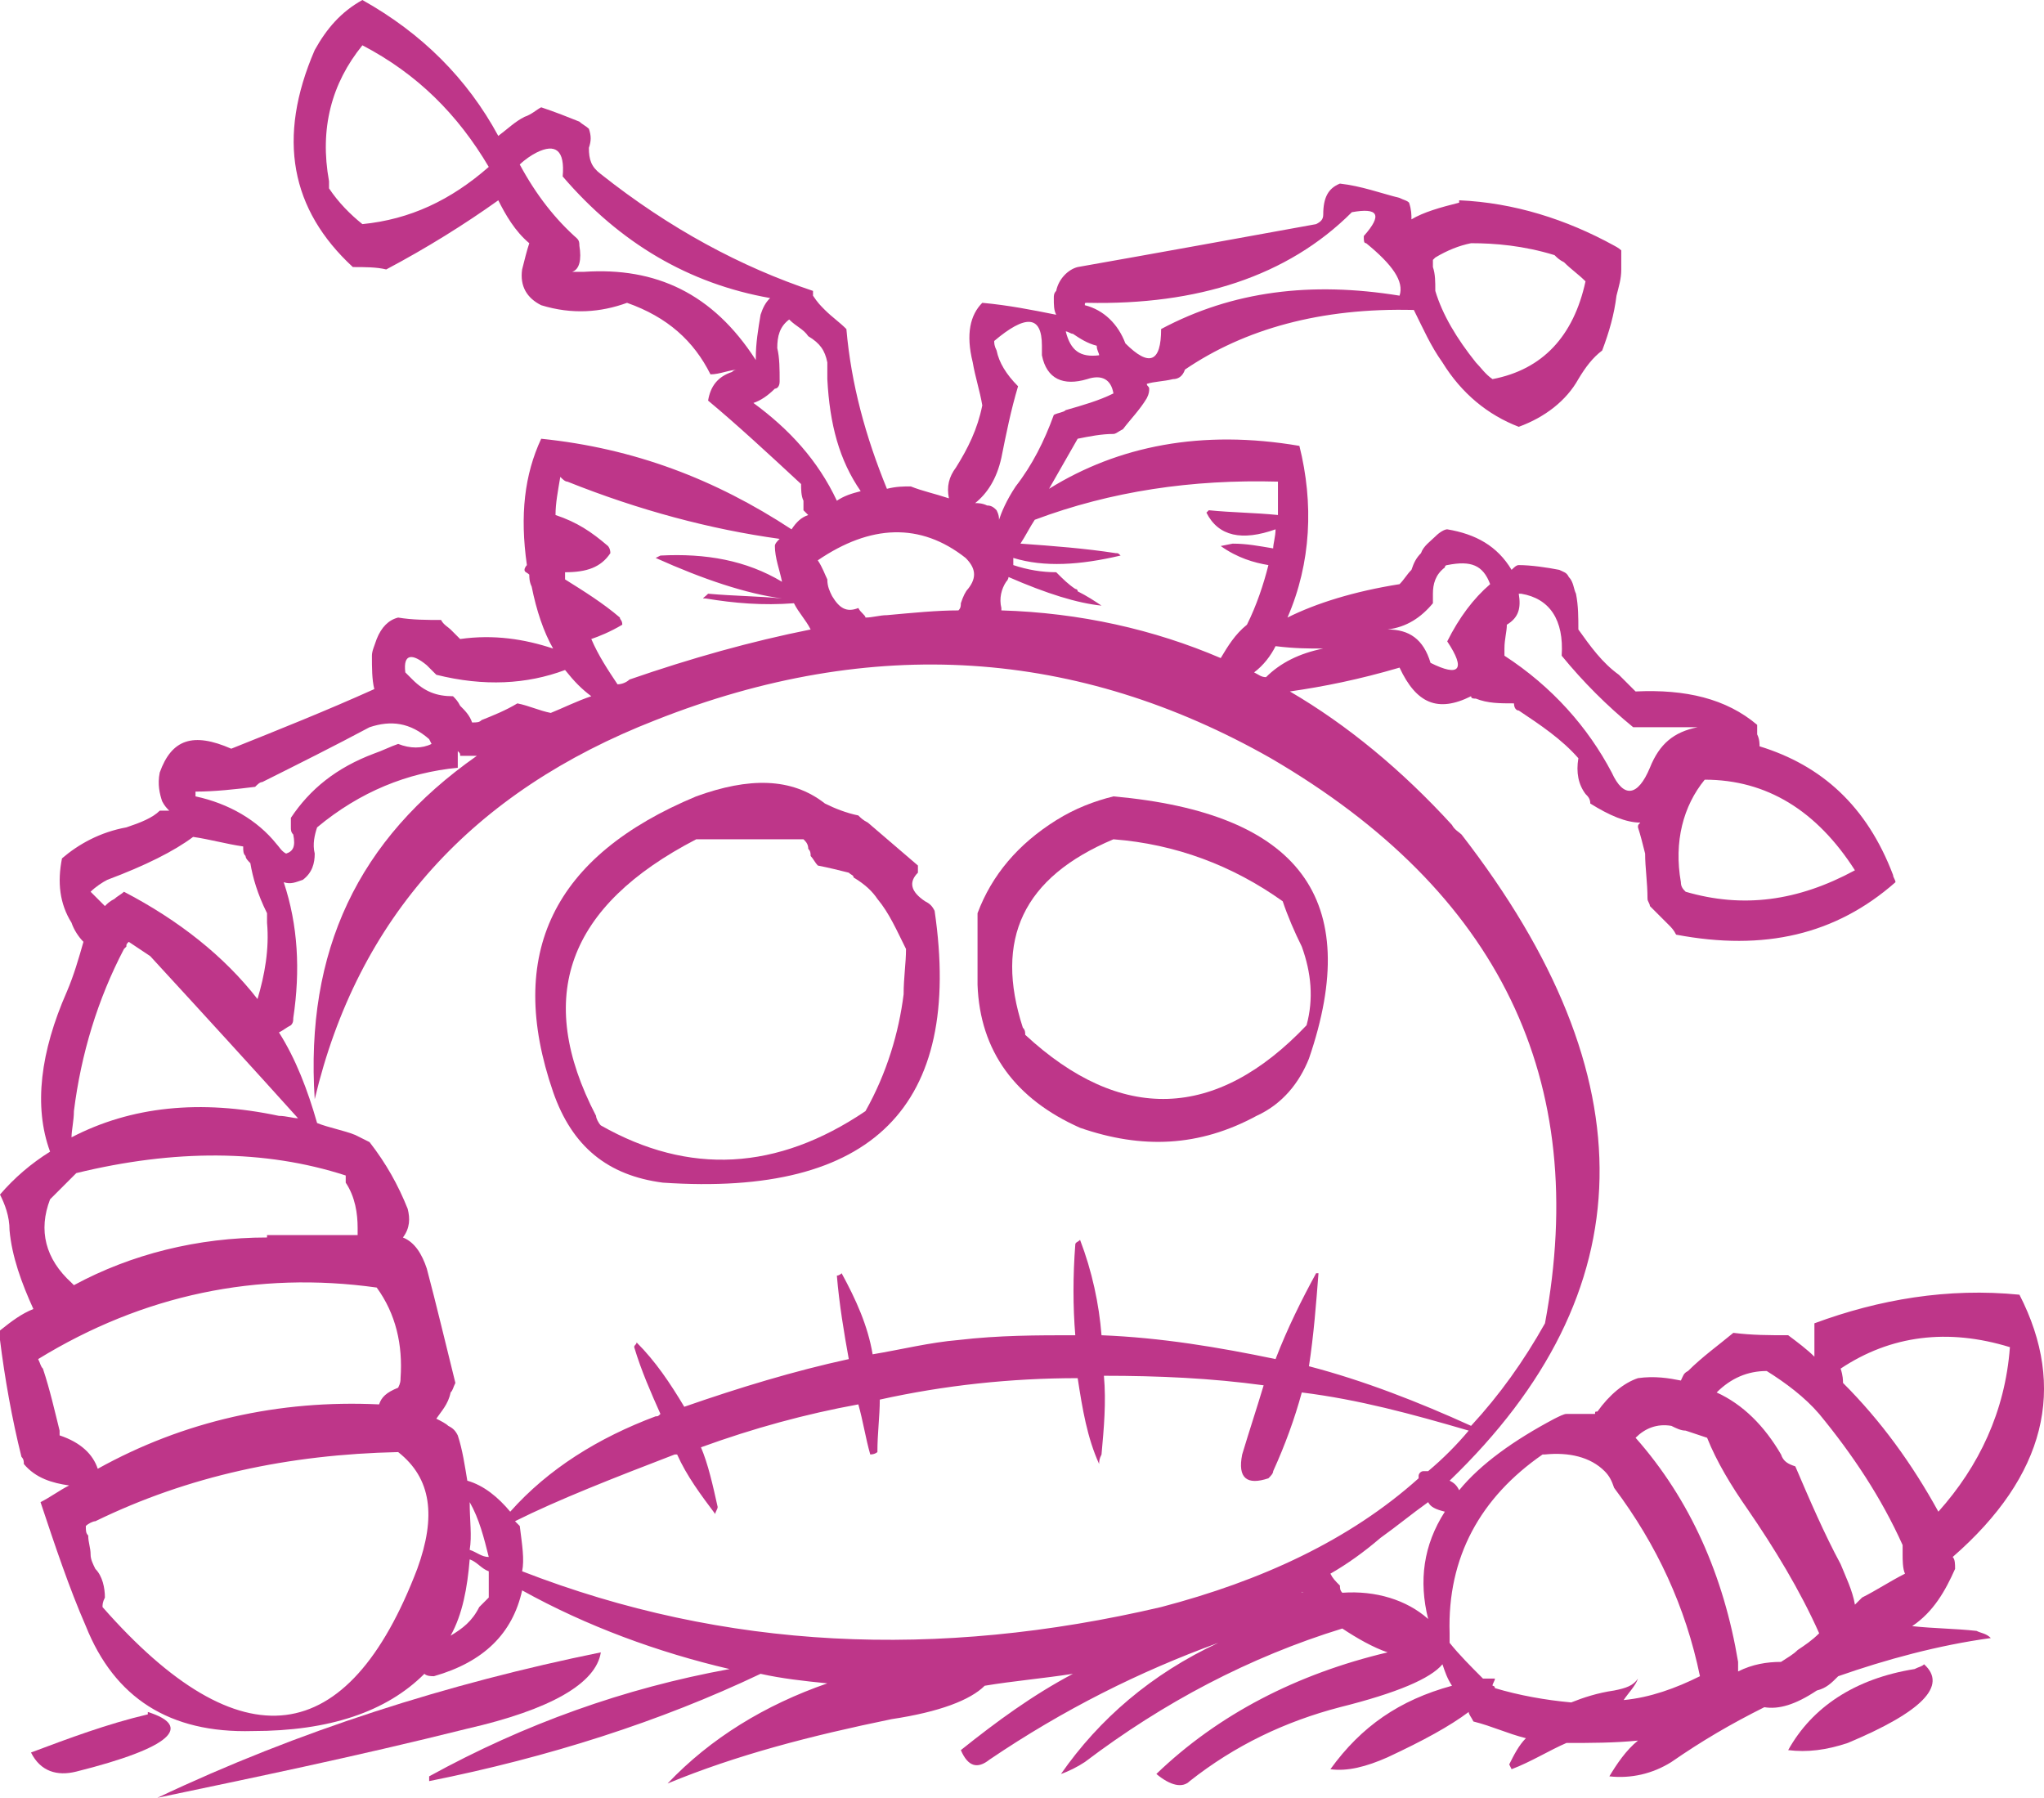 <?xml version="1.0" encoding="iso-8859-1"?>
<!-- Generator: Adobe Illustrator 12.0.1, SVG Export Plug-In . SVG Version: 6.00 Build 51448)  -->
<!DOCTYPE svg PUBLIC "-//W3C//DTD SVG 1.1//EN" "http://www.w3.org/Graphics/SVG/1.1/DTD/svg11.dtd">
<svg  version="1.1" id="Layer_1" xmlns="http://www.w3.org/2000/svg" xmlns:xlink="http://www.w3.org/1999/xlink" width="85.73" height="75.4" viewBox="0 0 85.73 75.4"
	 style="overflow:visible;enable-background:new 0 0 85.73 75.4;" xml:space="preserve">
<g>
	<path style="fill:#BE3689;" d="M73.8,31.3c0-0.1,0-0.3-0.1-0.5c0-0.1,0-0.2,0-0.4c-1.3-1.1-3-1.5-5.1-1.4c-0.2-0.2-0.4-0.4-0.7-0.7
		c-0.7-0.5-1.2-1.2-1.7-1.9c0-0.5,0-1-0.1-1.5c-0.1-0.2-0.1-0.5-0.3-0.7c-0.1-0.2-0.2-0.2-0.4-0.3c-0.5-0.1-1.2-0.2-1.7-0.2
		c-0.1,0-0.2,0.1-0.3,0.2c-0.6-1-1.5-1.5-2.7-1.7c-0.1,0-0.3,0.1-0.5,0.3c-0.2,0.2-0.5,0.4-0.6,0.7c-0.2,0.2-0.3,0.4-0.4,0.7
		c-0.2,0.2-0.3,0.4-0.5,0.6c-1.9,0.3-3.5,0.8-4.7,1.4c1-2.3,1.1-4.8,0.5-7.2c-4.1-0.7-7.6,0-10.5,1.8c0.4-0.7,0.8-1.4,1.2-2.1
		c0.5-0.1,1-0.2,1.5-0.2c0.1,0,0.2-0.1,0.4-0.2c0.3-0.4,0.7-0.8,1-1.3c0.1-0.2,0.1-0.3,0.1-0.4s-0.1-0.1-0.1-0.2
		c0.3-0.1,0.7-0.1,1.1-0.2c0.2,0,0.4-0.1,0.5-0.4c2.5-1.7,5.7-2.6,9.6-2.5c0.4,0.8,0.7,1.5,1.2,2.2c0.8,1.3,1.9,2.2,3.2,2.7
		c1.1-0.4,2-1.1,2.5-2c0.3-0.5,0.6-0.9,1-1.2c0.3-0.8,0.5-1.5,0.6-2.3c0.1-0.4,0.2-0.7,0.2-1.1c0-0.3,0-0.5,0-0.8
		c-0.1-0.1-0.3-0.2-0.3-0.2c-2-1.1-4.2-1.8-6.5-1.9c0,0.1,0,0.1,0,0.1c-0.8,0.2-1.5,0.4-2,0.7c0-0.2,0-0.4-0.1-0.7
		c-0.1-0.1-0.2-0.1-0.4-0.2c-0.8-0.2-1.6-0.5-2.5-0.6c-0.5,0.2-0.7,0.6-0.7,1.3c0,0.2-0.1,0.3-0.3,0.4c-3.3,0.6-6.6,1.2-10,1.8
		c-0.4,0.1-0.8,0.5-0.9,1c-0.1,0.1-0.1,0.2-0.1,0.3c0,0.3,0,0.5,0.1,0.7c-1-0.2-2-0.4-3.1-0.5c-0.5,0.5-0.7,1.3-0.4,2.5
		c0.1,0.6,0.3,1.2,0.4,1.8c-0.2,1-0.6,1.8-1.1,2.6c-0.3,0.4-0.4,0.8-0.3,1.3c-0.6-0.2-1.1-0.3-1.6-0.5c-0.3,0-0.6,0-1,0.1
		c-0.9-2.2-1.5-4.4-1.7-6.7c-0.3-0.3-0.6-0.5-0.9-0.8c-0.2-0.2-0.3-0.3-0.5-0.6c0,0,0-0.1,0-0.2c-3-1-6-2.6-8.9-4.9
		c-0.4-0.3-0.5-0.6-0.5-1.1c0.1-0.3,0.1-0.5,0-0.8c-0.1-0.1-0.3-0.2-0.4-0.3c-0.5-0.2-1-0.4-1.6-0.6c-0.2,0.1-0.4,0.3-0.7,0.4
		c-0.4,0.2-0.7,0.5-1.1,0.8c-1.3-2.4-3.2-4.3-5.7-5.7c-0.9,0.5-1.5,1.2-2,2.1c-1.6,3.7-1,6.7,1.6,9.1c0.5,0,1,0,1.4,0.1
		c1.7-0.9,3.3-1.9,4.7-2.9c0.3,0.6,0.7,1.3,1.3,1.8c-0.1,0.3-0.2,0.7-0.3,1.1c-0.1,0.7,0.2,1.2,0.8,1.5c1.3,0.4,2.5,0.3,3.6-0.1
		c1.7,0.6,2.8,1.6,3.5,3c0.4,0,0.8-0.2,1.2-0.2c-0.1,0-0.2,0-0.3,0.1c-0.6,0.2-0.9,0.6-1,1.2c1.2,1,2.5,2.2,3.9,3.5
		c0,0.2,0,0.5,0.1,0.7c0,0.2,0,0.3,0,0.4c0.1,0.1,0.1,0.1,0.2,0.2c-0.3,0.1-0.5,0.3-0.7,0.6c-3.2-2.1-6.6-3.4-10.5-3.8
		c-0.7,1.5-0.9,3.2-0.6,5.3c0,0-0.1,0.1-0.1,0.2c0,0.1,0.1,0.1,0.2,0.2c0,0.1,0,0.3,0.1,0.5c0.2,1,0.5,1.9,0.9,2.6
		c-1.2-0.4-2.5-0.6-3.9-0.4c-0.1-0.1-0.2-0.2-0.4-0.4c-0.1-0.1-0.3-0.2-0.4-0.4c-0.6,0-1.2,0-1.8-0.1c-0.4,0.1-0.7,0.4-0.9,0.9
		c-0.1,0.3-0.2,0.5-0.2,0.7c0,0.5,0,1,0.1,1.4c-2,0.9-4,1.7-6,2.5c-1.6-0.7-2.5-0.4-3,1c-0.1,0.5,0,0.9,0.1,1.2
		C6.9,33.8,7,33.9,7.1,34c-0.2,0-0.3,0-0.4,0c-0.3,0.3-0.8,0.5-1.4,0.7c-1.1,0.2-2,0.7-2.7,1.3c-0.2,1-0.1,1.9,0.4,2.7
		c0.1,0.3,0.3,0.6,0.5,0.8c-0.2,0.7-0.4,1.4-0.7,2.1c-1.1,2.5-1.4,4.8-0.7,6.7c-0.8,0.5-1.5,1.1-2.1,1.8c0.2,0.4,0.4,0.9,0.4,1.5
		c0.1,1.1,0.5,2.2,1,3.3c-0.5,0.2-0.9,0.5-1.4,0.9c0,0.1,0,0.2,0,0.4c0.2,1.6,0.5,3.3,0.9,4.9C1,61.2,1,61.3,1,61.4
		c0.5,0.6,1.2,0.8,1.9,0.9c-0.4,0.2-0.8,0.5-1.2,0.7c0.6,1.8,1.2,3.6,1.9,5.2c1.2,3,3.5,4.5,7,4.4c3.2,0,5.6-0.8,7.2-2.4
		c0.1,0.1,0.3,0.1,0.4,0.1c2.1-0.6,3.3-1.8,3.7-3.6c2.7,1.5,5.7,2.6,8.7,3.3c-4.4,0.8-8.6,2.3-12.6,4.5v0.2c5-1,9.7-2.5,13.9-4.5
		c0.9,0.2,1.8,0.3,2.8,0.4c-2.6,0.9-4.9,2.3-6.7,4.2c2.9-1.2,6-2,9.4-2.7c2-0.3,3.3-0.8,3.9-1.4c1.2-0.2,2.4-0.3,3.7-0.5
		c-1.7,0.9-3.2,2-4.7,3.2c0.3,0.7,0.7,0.8,1.2,0.4c3.1-2.1,6.3-3.7,9.6-4.9c-2.8,1.3-5,3.2-6.6,5.5c0.3-0.1,0.7-0.3,1-0.5
		c3.3-2.5,6.9-4.4,10.8-5.6c0.6,0.4,1.3,0.8,1.9,1c-3.8,0.9-7.1,2.6-9.7,5.1c0.6,0.5,1.1,0.6,1.4,0.3c1.9-1.5,4-2.5,6.3-3.1
		c2.4-0.6,3.8-1.2,4.3-1.8c0.1,0.3,0.2,0.6,0.4,0.9c-2.2,0.6-3.8,1.7-5.1,3.5c0.7,0.1,1.5-0.1,2.4-0.5c1.5-0.7,2.6-1.3,3.4-1.9
		c0,0.1,0.1,0.2,0.2,0.4c0.8,0.2,1.4,0.5,2.2,0.7c-0.3,0.3-0.5,0.7-0.7,1.1l0.1,0.2c0.8-0.3,1.6-0.8,2.3-1.1c1,0,2,0,3-0.1
		c-0.5,0.4-0.9,1-1.2,1.5c0.9,0.1,1.8-0.1,2.6-0.6c1.3-0.9,2.5-1.6,3.9-2.3c0.6,0.1,1.3-0.1,2.2-0.7c0.4-0.1,0.6-0.3,0.9-0.6
		c2-0.7,4.2-1.3,6.4-1.6c-0.2-0.2-0.4-0.2-0.6-0.3c-0.9-0.1-1.8-0.1-2.7-0.2c0.9-0.6,1.4-1.5,1.8-2.4c0-0.2,0-0.4-0.1-0.5
		c3.9-3.4,4.8-7.1,2.8-11c-3-0.3-5.9,0.2-8.6,1.2c0,0.3,0,0.5,0,0.8c0,0.2,0,0.4,0,0.6c-0.3-0.3-0.7-0.6-1.1-0.9
		c-0.8,0-1.5,0-2.3-0.1c-0.6,0.5-1.3,1-1.9,1.6c-0.2,0.1-0.2,0.2-0.3,0.4c-0.5-0.1-1.1-0.2-1.8-0.1c-0.6,0.2-1.2,0.7-1.7,1.4
		c-0.1,0-0.1,0-0.1,0.1c-0.4,0-0.8,0-1.2,0c-0.1,0-0.3,0.1-0.5,0.2c-1.7,0.9-3.1,1.9-4,3c-0.1-0.2-0.2-0.3-0.4-0.4
		c8.2-7.9,8.4-16.9,0.5-27.1c-0.1-0.1-0.3-0.2-0.4-0.4c-2.1-2.3-4.4-4.2-6.8-5.6c1.4-0.2,2.9-0.5,4.6-1c0.7,1.5,1.6,1.9,3,1.2
		c0,0.1,0.1,0.1,0.2,0.1c0.5,0.2,1,0.2,1.6,0.2c0,0.2,0.1,0.3,0.2,0.3c0.9,0.6,1.8,1.2,2.5,2c-0.1,0.6,0,1.1,0.3,1.5
		c0.1,0.1,0.2,0.2,0.2,0.4c0.8,0.5,1.5,0.8,2.1,0.8c-0.1,0.1-0.1,0.1-0.1,0.2c0.1,0.3,0.2,0.7,0.3,1.1c0,0.6,0.1,1.2,0.1,1.9
		c0,0.1,0.1,0.2,0.1,0.3c0.3,0.3,0.5,0.5,0.8,0.8c0.1,0.1,0.2,0.2,0.3,0.4c3.7,0.7,6.7,0,9.2-2.2c0-0.1-0.1-0.2-0.1-0.3
		C78.3,33.8,76.4,32.1,73.8,31.3z M74.1,57.5c0.8,0.5,1.6,1.1,2.2,1.8c1.4,1.7,2.6,3.5,3.5,5.5c0,0.1,0,0.2,0,0.4s0,0.6,0.1,0.8
		c-0.6,0.3-1.2,0.7-1.8,1c-0.1,0.1-0.2,0.2-0.3,0.3c-0.1-0.6-0.4-1.2-0.6-1.7c-0.7-1.3-1.3-2.7-1.9-4.1c-0.3-0.1-0.5-0.2-0.6-0.5
		c-0.7-1.2-1.6-2.1-2.7-2.6C72.6,57.8,73.3,57.5,74.1,57.5z M77.3,58c0-0.1,0-0.3-0.1-0.6c2.1-1.4,4.5-1.7,7.1-0.9
		c-0.2,2.7-1.3,5-3,6.9C80.2,61.4,78.9,59.6,77.3,58z M73.3,63.3c1.1,1.6,2.2,3.4,3,5.2c-0.3,0.3-0.6,0.5-0.9,0.7
		c-0.2,0.2-0.4,0.3-0.7,0.5c-0.6,0-1.2,0.1-1.8,0.4c0-0.2,0-0.3,0-0.4c-0.6-3.6-2-6.8-4.3-9.4c0.4-0.4,0.9-0.6,1.5-0.5
		c0.2,0.1,0.4,0.2,0.6,0.2c0.3,0.1,0.6,0.2,0.9,0.3C72,61.3,72.6,62.3,73.3,63.3z M45.5,12.8c0-0.1,0-0.1,0.1-0.1
		c4.6,0.1,8.4-1.1,11.1-3.8l0,0c1.1-0.2,1.3,0.1,0.5,1c0,0.2,0,0.3,0.1,0.3c1.1,0.9,1.6,1.6,1.4,2.2c-3.7-0.6-7-0.2-10,1.4
		c0,1.4-0.5,1.6-1.5,0.6C46.9,13.6,46.3,13,45.5,12.8z M46,14.5c0,0.2,0.1,0.3,0.1,0.4c-0.8,0.1-1.2-0.2-1.4-1l0,0
		c0.1,0,0.2,0.1,0.3,0.1C45.3,14.2,45.6,14.4,46,14.5z M43.7,14.5c0,0.2,0,0.3,0,0.4c0.2,1,0.9,1.3,1.9,1c0.6-0.2,1,0,1.1,0.6
		c-0.6,0.3-1.3,0.5-2,0.7c-0.1,0.1-0.3,0.1-0.5,0.2c-0.4,1.1-0.9,2.1-1.6,3c-0.4,0.6-0.6,1.1-0.7,1.4c0-0.1,0-0.2-0.1-0.4
		c-0.1-0.1-0.2-0.2-0.4-0.2c-0.2-0.1-0.4-0.1-0.5-0.1c0.5-0.4,0.9-1,1.1-1.9c0.2-1,0.4-2,0.7-3c-0.5-0.5-0.8-1-0.9-1.5
		c-0.1-0.2-0.1-0.3-0.1-0.4C43,13.2,43.7,13.2,43.7,14.5z M34.7,15.2c0,0.2,0,0.5,0,0.7c0.1,1.9,0.5,3.4,1.4,4.7
		c-0.4,0.1-0.7,0.2-1,0.4c-0.8-1.7-2-3-3.5-4.1c0.3-0.1,0.6-0.3,0.9-0.6c0.1,0,0.2-0.1,0.2-0.3c0-0.5,0-1-0.1-1.4
		c0-0.5,0.1-0.9,0.5-1.2c0.3,0.3,0.6,0.4,0.8,0.7C34.4,14.4,34.6,14.7,34.7,15.2z M31.9,13.2c-0.1,0.6-0.2,1.2-0.2,1.8v0.1
		c-1.8-2.8-4.2-3.9-7.2-3.7H24c0.3-0.1,0.4-0.5,0.3-1.1c0-0.1,0-0.2-0.1-0.3c-0.9-0.8-1.7-1.8-2.4-3.1c0.2-0.2,0.5-0.4,0.7-0.5
		c0.8-0.4,1.2-0.1,1.1,1c2.4,2.8,5.3,4.5,8.7,5.1C32.1,12.7,32,12.9,31.9,13.2z M40.5,23.4c0.4,0.4,0.5,0.8,0.1,1.3
		c-0.1,0.1-0.2,0.3-0.3,0.6c0,0.1,0,0.2-0.1,0.3c-0.9,0-1.9,0.1-3,0.2c-0.3,0-0.6,0.1-0.9,0.1c0-0.1-0.2-0.2-0.3-0.4
		c-0.5,0.2-0.8,0-1.1-0.5c-0.1-0.2-0.2-0.4-0.2-0.7c-0.1-0.2-0.2-0.5-0.4-0.8C36.5,22,38.6,21.9,40.5,23.4z M32.5,22.9
		c0,0.5,0.2,1,0.3,1.5c-1.5-0.9-3.2-1.2-5.1-1.1l-0.2,0.1c2,0.9,3.8,1.5,5.3,1.7c-1-0.1-2-0.1-3.1-0.2c-0.2,0.2-0.3,0.2-0.1,0.2
		c1.2,0.2,2.4,0.3,3.7,0.2c0.2,0.4,0.5,0.7,0.7,1.1c-2.5,0.5-5,1.2-7.6,2.1c-0.1,0.1-0.3,0.2-0.5,0.2c-0.4-0.6-0.8-1.2-1.1-1.9
		c0.3-0.1,0.8-0.3,1.3-0.6c0-0.2-0.1-0.2-0.1-0.3c-0.7-0.6-1.5-1.1-2.3-1.6c0-0.1,0-0.2,0-0.3c0.9,0,1.5-0.2,1.9-0.8
		c0-0.2-0.1-0.3-0.1-0.3c-0.7-0.6-1.3-1-2.2-1.3c0-0.5,0.1-1,0.2-1.6c0.1,0.1,0.2,0.2,0.3,0.2c3,1.2,6,2,8.9,2.4
		C32.6,22.7,32.5,22.8,32.5,22.9z M51.7,22.8l-0.5,0.1c0.7,0.5,1.4,0.7,2,0.8c-0.2,0.8-0.5,1.7-0.9,2.5c-0.5,0.4-0.8,0.9-1.1,1.4
		c-2.8-1.2-5.9-1.9-9.2-2c0,0,0,0,0-0.1c-0.1-0.4,0-0.8,0.2-1.1c0.1-0.1,0.1-0.2,0.1-0.2c1.6,0.7,2.9,1.1,3.9,1.2
		c-0.3-0.2-0.6-0.4-1-0.6c0-0.1-0.1-0.1-0.1-0.1c-0.3-0.2-0.5-0.4-0.8-0.7c-0.6,0-1.2-0.1-1.8-0.3l0,0c0-0.1,0-0.2,0-0.3
		c1.3,0.4,2.8,0.3,4.5-0.1c-0.1-0.1-0.1-0.1-0.2-0.1c-1.3-0.2-2.6-0.3-4-0.4c0.2-0.3,0.4-0.7,0.6-1c3.2-1.2,6.6-1.7,10.2-1.6
		c0,0.4,0,0.9,0,1.4c-1-0.1-1.9-0.1-2.9-0.2l-0.1,0.1c0.5,1,1.5,1.2,2.9,0.7c0,0.3-0.1,0.6-0.1,0.8C52.8,22.9,52.3,22.8,51.7,22.8z
		 M65.2,10.7c0.1,0.1,0.2,0.2,0.4,0.3c0.3,0.3,0.6,0.5,0.9,0.8c-0.5,2.3-1.8,3.7-3.9,4.1c-0.3-0.2-0.5-0.5-0.7-0.7
		c-0.8-1-1.4-2-1.7-3c0-0.4,0-0.7-0.1-1c0,0,0-0.2,0-0.3l0.1-0.1c0.5-0.3,1-0.5,1.5-0.6C62.7,10.2,63.9,10.3,65.2,10.7z M60.6,23.8
		c0-0.1,0.1-0.1,0.1-0.1c1-0.2,1.5,0,1.8,0.8c-0.7,0.6-1.3,1.4-1.8,2.4c0.8,1.2,0.5,1.5-0.7,0.9c-0.3-1-0.9-1.4-1.8-1.4
		c0.8-0.1,1.4-0.5,1.9-1.1c0-0.1,0-0.2,0-0.4C60.1,24.5,60.2,24.1,60.6,23.8z M53.1,28.4c-0.2,0-0.3-0.1-0.5-0.2
		c0.4-0.3,0.7-0.7,0.9-1.1c0.8,0.1,1.4,0.1,2,0.1C54.5,27.4,53.7,27.8,53.1,28.4z M63.7,24.9c0,0,0,0,0.1,0c1.2,0.2,1.8,1.1,1.7,2.6
		c0.9,1.1,1.9,2.1,3,3c0.9,0,1.8,0,2.7,0c-1,0.2-1.6,0.7-2,1.7c-0.5,1.2-1.1,1.3-1.6,0.2c-1-1.9-2.5-3.6-4.5-4.9c0-0.1,0-0.2,0-0.3
		c0-0.4,0.1-0.7,0.1-1C63.7,25.9,63.8,25.5,63.7,24.9z M15.2,9.4c-0.5-0.4-1-0.9-1.4-1.5c0-0.1,0-0.2,0-0.3
		c-0.4-2.2,0.1-4.1,1.4-5.7c2.3,1.2,4,2.9,5.3,5.1C18.9,8.4,17.2,9.2,15.2,9.4z M17.9,27.9c0.2,0.2,0.3,0.3,0.4,0.4
		c2,0.5,3.8,0.4,5.4-0.2c0.4,0.5,0.7,0.8,1.1,1.1c-0.6,0.2-1.2,0.5-1.7,0.7c-0.5-0.1-0.9-0.3-1.4-0.4c-0.5,0.3-1,0.5-1.5,0.7
		c-0.1,0.1-0.2,0.1-0.4,0.1c-0.1-0.3-0.3-0.5-0.5-0.7c-0.1-0.2-0.2-0.3-0.3-0.4c-0.7,0-1.2-0.2-1.7-0.7c-0.1-0.1-0.2-0.2-0.3-0.3
		C16.9,27.4,17.3,27.4,17.9,27.9z M18,31l0.1,0.2c-0.4,0.2-0.9,0.2-1.4,0c-0.3,0.1-0.7,0.3-1,0.4c-1.6,0.6-2.7,1.5-3.5,2.7
		c0,0.1,0,0.2,0,0.4c0,0.1,0,0.2,0.1,0.3c0.1,0.5,0,0.7-0.3,0.8c-0.2-0.1-0.3-0.3-0.4-0.4c-0.8-1-2-1.7-3.4-2v-0.2
		c0.8,0,1.7-0.1,2.5-0.2c0.1-0.1,0.2-0.2,0.3-0.2c1.6-0.8,3-1.5,4.5-2.3C16.4,30.2,17.2,30.3,18,31z M19.3,31.7c0.2,0,0.4,0,0.7,0
		c-5,3.5-7.2,8.2-6.8,14.4c1.8-7.6,6.6-12.9,14.3-15.9c9.1-3.6,17.7-3,25.8,1.6c9.6,5.6,13.4,13.5,11.5,23.7c-0.9,1.6-1.9,3-3.1,4.3
		c-2.2-1-4.5-1.9-6.8-2.5c0.2-1.3,0.3-2.6,0.4-3.9h-0.1c-0.6,1.1-1.2,2.3-1.7,3.6c-2.4-0.5-4.8-0.9-7.3-1c-0.1-1.3-0.4-2.7-0.9-4
		c-0.1,0.1-0.2,0.1-0.2,0.2c-0.1,1.3-0.1,2.6,0,3.8c-1.6,0-3.2,0-4.9,0.2c-1.2,0.1-2.4,0.4-3.6,0.6c-0.2-1.2-0.7-2.3-1.3-3.4
		c-0.1,0.1-0.2,0.1-0.2,0.1c0.1,1.2,0.3,2.4,0.5,3.5c-2.3,0.5-4.6,1.2-6.9,2c-0.6-1-1.2-1.9-2-2.7c0,0.1-0.1,0.1-0.1,0.2
		c0.3,1,0.7,1.9,1.1,2.8c-0.1,0.1-0.1,0.1-0.2,0.1c-2.4,0.9-4.5,2.2-6.1,4c-0.5-0.6-1.1-1.1-1.8-1.3c-0.1-0.6-0.2-1.3-0.4-1.9
		c-0.1-0.2-0.2-0.3-0.4-0.4c-0.1-0.1-0.3-0.2-0.5-0.3c0.2-0.3,0.5-0.6,0.6-1.1c0.1-0.1,0.1-0.2,0.2-0.4c-0.4-1.6-0.8-3.3-1.2-4.8
		c-0.2-0.6-0.5-1.1-1-1.3c0.3-0.4,0.3-0.8,0.2-1.2c-0.4-1-0.9-1.9-1.6-2.8c-0.2-0.1-0.4-0.2-0.6-0.3c-0.5-0.2-1.1-0.3-1.6-0.5
		c-0.4-1.4-0.9-2.7-1.6-3.8c0.2-0.1,0.3-0.2,0.5-0.3c0.1-0.1,0.1-0.2,0.1-0.3c0.3-2,0.2-3.9-0.4-5.7c0.3,0.1,0.5,0,0.8-0.1
		c0.4-0.3,0.5-0.7,0.5-1.1c-0.1-0.4,0-0.8,0.1-1.1c1.8-1.5,3.8-2.3,5.9-2.5c0-0.3,0-0.5,0-0.7C19.3,31.6,19.3,31.6,19.3,31.7z
		 M12.5,46.9c-0.2,0-0.5-0.1-0.8-0.1c-3.3-0.7-6.2-0.4-8.7,0.9c0-0.3,0.1-0.7,0.1-1.1c0.3-2.4,1-4.7,2.1-6.8
		c0.1-0.1,0.1-0.1,0.1-0.1c0-0.1,0-0.1,0.1-0.2c0.3,0.2,0.6,0.4,0.9,0.6C8.6,42.6,10.7,44.9,12.5,46.9z M14.5,49.3
		c0,0.1,0,0.3,0,0.3c0.4,0.6,0.5,1.3,0.5,1.9c0,0.1,0,0.2,0,0.3c-1.2,0-2.5,0-3.8,0v0.1c-2.9,0-5.7,0.7-8.1,2C3,53.8,3,53.8,3,53.8
		c-1.1-1-1.4-2.2-0.9-3.5c0.1-0.1,0.2-0.2,0.4-0.4c0.2-0.2,0.5-0.5,0.7-0.7C7.3,48.2,11.1,48.2,14.5,49.3z M10.2,35.5
		c0,0.2,0,0.3,0.1,0.4c0,0.1,0.1,0.2,0.2,0.3c0.1,0.6,0.3,1.3,0.7,2.1c0,0.1,0,0.2,0,0.4c0.1,1.1-0.1,2.2-0.4,3.2
		c-1.4-1.8-3.3-3.3-5.6-4.5c-0.1,0.1-0.3,0.2-0.4,0.3c-0.2,0.1-0.3,0.2-0.4,0.3c-0.2-0.2-0.4-0.4-0.6-0.6C4,37.2,4.3,37,4.5,36.9
		c1.6-0.6,2.8-1.2,3.6-1.8C8.8,35.2,9.5,35.4,10.2,35.5z M1.8,57.4c-0.1-0.1-0.1-0.2-0.2-0.4c4.4-2.7,9.2-3.7,14.2-3
		c0.8,1.1,1.1,2.4,1,3.8c0,0.1,0,0.2-0.1,0.4c-0.5,0.2-0.7,0.4-0.8,0.7c-4.2-0.2-8.2,0.7-11.8,2.7c-0.2-0.6-0.7-1.1-1.6-1.4
		c0,0,0,0,0-0.2C2.3,59.2,2.1,58.3,1.8,57.4z M4.3,67.4c0-0.1,0-0.2,0.1-0.4c0-0.4-0.1-0.9-0.4-1.2c-0.1-0.2-0.2-0.4-0.2-0.6
		c0-0.3-0.1-0.5-0.1-0.8c-0.1-0.1-0.1-0.2-0.1-0.4c0.1-0.1,0.3-0.2,0.4-0.2c3.9-1.9,8.1-2.8,12.7-2.9c1.4,1.1,1.6,2.7,0.8,4.9
		C14.6,73.4,10.1,74,4.3,67.4z M28.3,61c0.1,0,0.1,0,0.1,0c0.4,0.9,1,1.7,1.6,2.5c0-0.1,0.1-0.2,0.1-0.3c-0.2-0.9-0.4-1.8-0.7-2.5
		c2.2-0.8,4.4-1.4,6.6-1.8c0.2,0.7,0.3,1.4,0.5,2.1c0.2,0,0.3-0.1,0.3-0.1c0-0.8,0.1-1.5,0.1-2.2c2.7-0.6,5.5-0.9,8.3-0.9
		c0.2,1.3,0.4,2.5,0.9,3.6c0-0.1,0-0.2,0.1-0.4c0.1-1.1,0.2-2.2,0.1-3.3c2.3,0,4.5,0.1,6.7,0.4c-0.3,1-0.6,1.9-0.9,2.9
		c-0.2,1,0.2,1.3,1.1,1c0.1-0.1,0.2-0.2,0.2-0.3c0.5-1.1,0.9-2.2,1.2-3.3c2.4,0.3,4.6,0.9,7,1.6c-0.5,0.6-1.1,1.2-1.7,1.7
		c-0.1,0-0.2,0-0.2,0c-0.1,0-0.2,0.1-0.2,0.2c0,0.1,0,0.1,0,0.1c-2.9,2.6-6.6,4.3-10.8,5.4c-9.4,2.2-18.3,1.8-26.8-1.5
		c0.1-0.5,0-1.1-0.1-1.9c-0.1-0.1-0.2-0.2-0.2-0.2C23.4,62.9,25.7,62,28.3,61z M20.5,67c-0.2,0.2-0.3,0.3-0.4,0.4
		c-0.3,0.6-0.7,0.9-1.2,1.2c0.5-0.9,0.7-2,0.8-3.2c0.3,0.1,0.5,0.4,0.8,0.5C20.5,66.2,20.5,66.6,20.5,67z M19.7,65
		c0.1-0.6,0-1.2,0-2c0.4,0.7,0.6,1.5,0.8,2.3C20.2,65.3,20,65.1,19.7,65z M70.7,37.4c-0.1-0.1-0.2-0.2-0.2-0.4
		c-0.3-1.7,0.1-3.2,1-4.3c2.6,0,4.7,1.3,6.3,3.8C75.4,37.8,73.1,38.1,70.7,37.4z M67.3,61.7c0.2,0.2,0.3,0.4,0.4,0.7
		c1.8,2.4,3,5,3.6,7.9c-1,0.5-2.1,0.9-3.2,1c0.2-0.3,0.5-0.6,0.6-0.9c-0.2,0.3-0.5,0.4-1,0.5c-0.7,0.1-1.3,0.3-1.8,0.5
		c-1.1-0.1-2.2-0.3-3.2-0.6c0-0.1-0.1-0.1-0.1-0.1c0-0.1,0.1-0.2,0.1-0.3c-0.1,0-0.3,0-0.5,0l0,0c-0.5-0.5-1-1-1.4-1.5
		c0-0.1,0-0.2,0-0.4c-0.1-3.2,1.3-5.7,3.9-7.5c0,0,0,0,0.1,0C65.8,60.9,66.7,61.1,67.3,61.7z M54.7,66.8c-0.1,0-0.1,0-0.1,0v-0.1
		C54.6,66.8,54.6,66.8,54.7,66.8z M56.3,66.8c-0.1-0.1-0.1-0.2-0.1-0.3c-0.2-0.2-0.3-0.3-0.4-0.5c0.7-0.4,1.4-0.9,2.1-1.5
		c0.7-0.5,1.3-1,2-1.5c0.1,0.2,0.3,0.3,0.7,0.4c-0.9,1.4-1.1,2.9-0.7,4.5C59,67.1,57.7,66.7,56.3,66.8z"/>
	<path style="fill:#BE3689;" d="M23.2,45.8c0.8,2.3,2.3,3.5,4.6,3.8c8.8,0.6,12.6-3.2,11.4-11.4c-0.1-0.2-0.2-0.3-0.4-0.4
		c-0.6-0.4-0.7-0.8-0.3-1.2c0-0.1,0-0.2,0-0.3c-0.7-0.6-1.4-1.2-2.1-1.8c-0.2-0.1-0.3-0.2-0.4-0.3c-0.5-0.1-1-0.3-1.4-0.5
		c-1.4-1.1-3.2-1.1-5.4-0.3C23.2,35.9,21.2,40,23.2,45.8z M25.2,47.2c-0.1-0.1-0.2-0.3-0.2-0.4c-2.6-5-1.2-8.8,4.2-11.6
		c1.5,0,3,0,4.5,0c0.1,0.1,0.2,0.2,0.2,0.4c0.1,0.1,0.1,0.2,0.1,0.3c0.1,0.1,0.2,0.3,0.3,0.4c0.5,0.1,0.9,0.2,1.3,0.3
		c0.1,0.1,0.2,0.1,0.2,0.2c0.5,0.3,0.8,0.6,1,0.9c0.5,0.6,0.8,1.3,1.2,2.1c0,0.6-0.1,1.2-0.1,1.9c-0.2,1.6-0.7,3.3-1.6,4.9
		C32.6,49.1,28.9,49.3,25.2,47.2z"/>
	<path style="fill:#BE3689;" d="M52.7,46.8c1.1-0.5,1.8-1.4,2.2-2.4c2.3-6.7-0.4-10.3-8.2-11c-0.8,0.2-1.6,0.5-2.4,1
		c-1.6,1-2.7,2.3-3.3,3.9c0,1,0,2,0,3c0.1,2.8,1.6,4.8,4.3,6C47.9,48.2,50.3,48.1,52.7,46.8z M54.6,39.7c0.4,1.1,0.5,2.2,0.2,3.3
		C51,47,47,47.1,43,43.4c0-0.1,0-0.2-0.1-0.3c-1.2-3.7,0-6.3,3.8-7.9c2.6,0.2,5,1.1,7.1,2.6C54,38.4,54.3,39.1,54.6,39.7z"/>
	<path style="fill:#BE3689;" d="M80.7,69.8c-0.1,0.1-0.2,0.1-0.4,0.2c-2.5,0.4-4.3,1.6-5.3,3.4c0.8,0.1,1.6,0,2.5-0.3
		C80.6,71.8,81.7,70.7,80.7,69.8z"/>
	<path style="fill:#BE3689;" d="M3.2,74.3c4-1,4.9-1.9,3-2.5v0.1c-1.7,0.4-3.3,1-4.9,1.6C1.7,74.3,2.4,74.5,3.2,74.3z"/>
	<path style="fill:#BE3689;" d="M19.6,72.5c3.5-0.8,5.4-1.9,5.6-3.2c-6.4,1.3-12.7,3.3-18.6,6.1C10.4,74.6,14.8,73.7,19.6,72.5z"/>
</g>
</svg>
